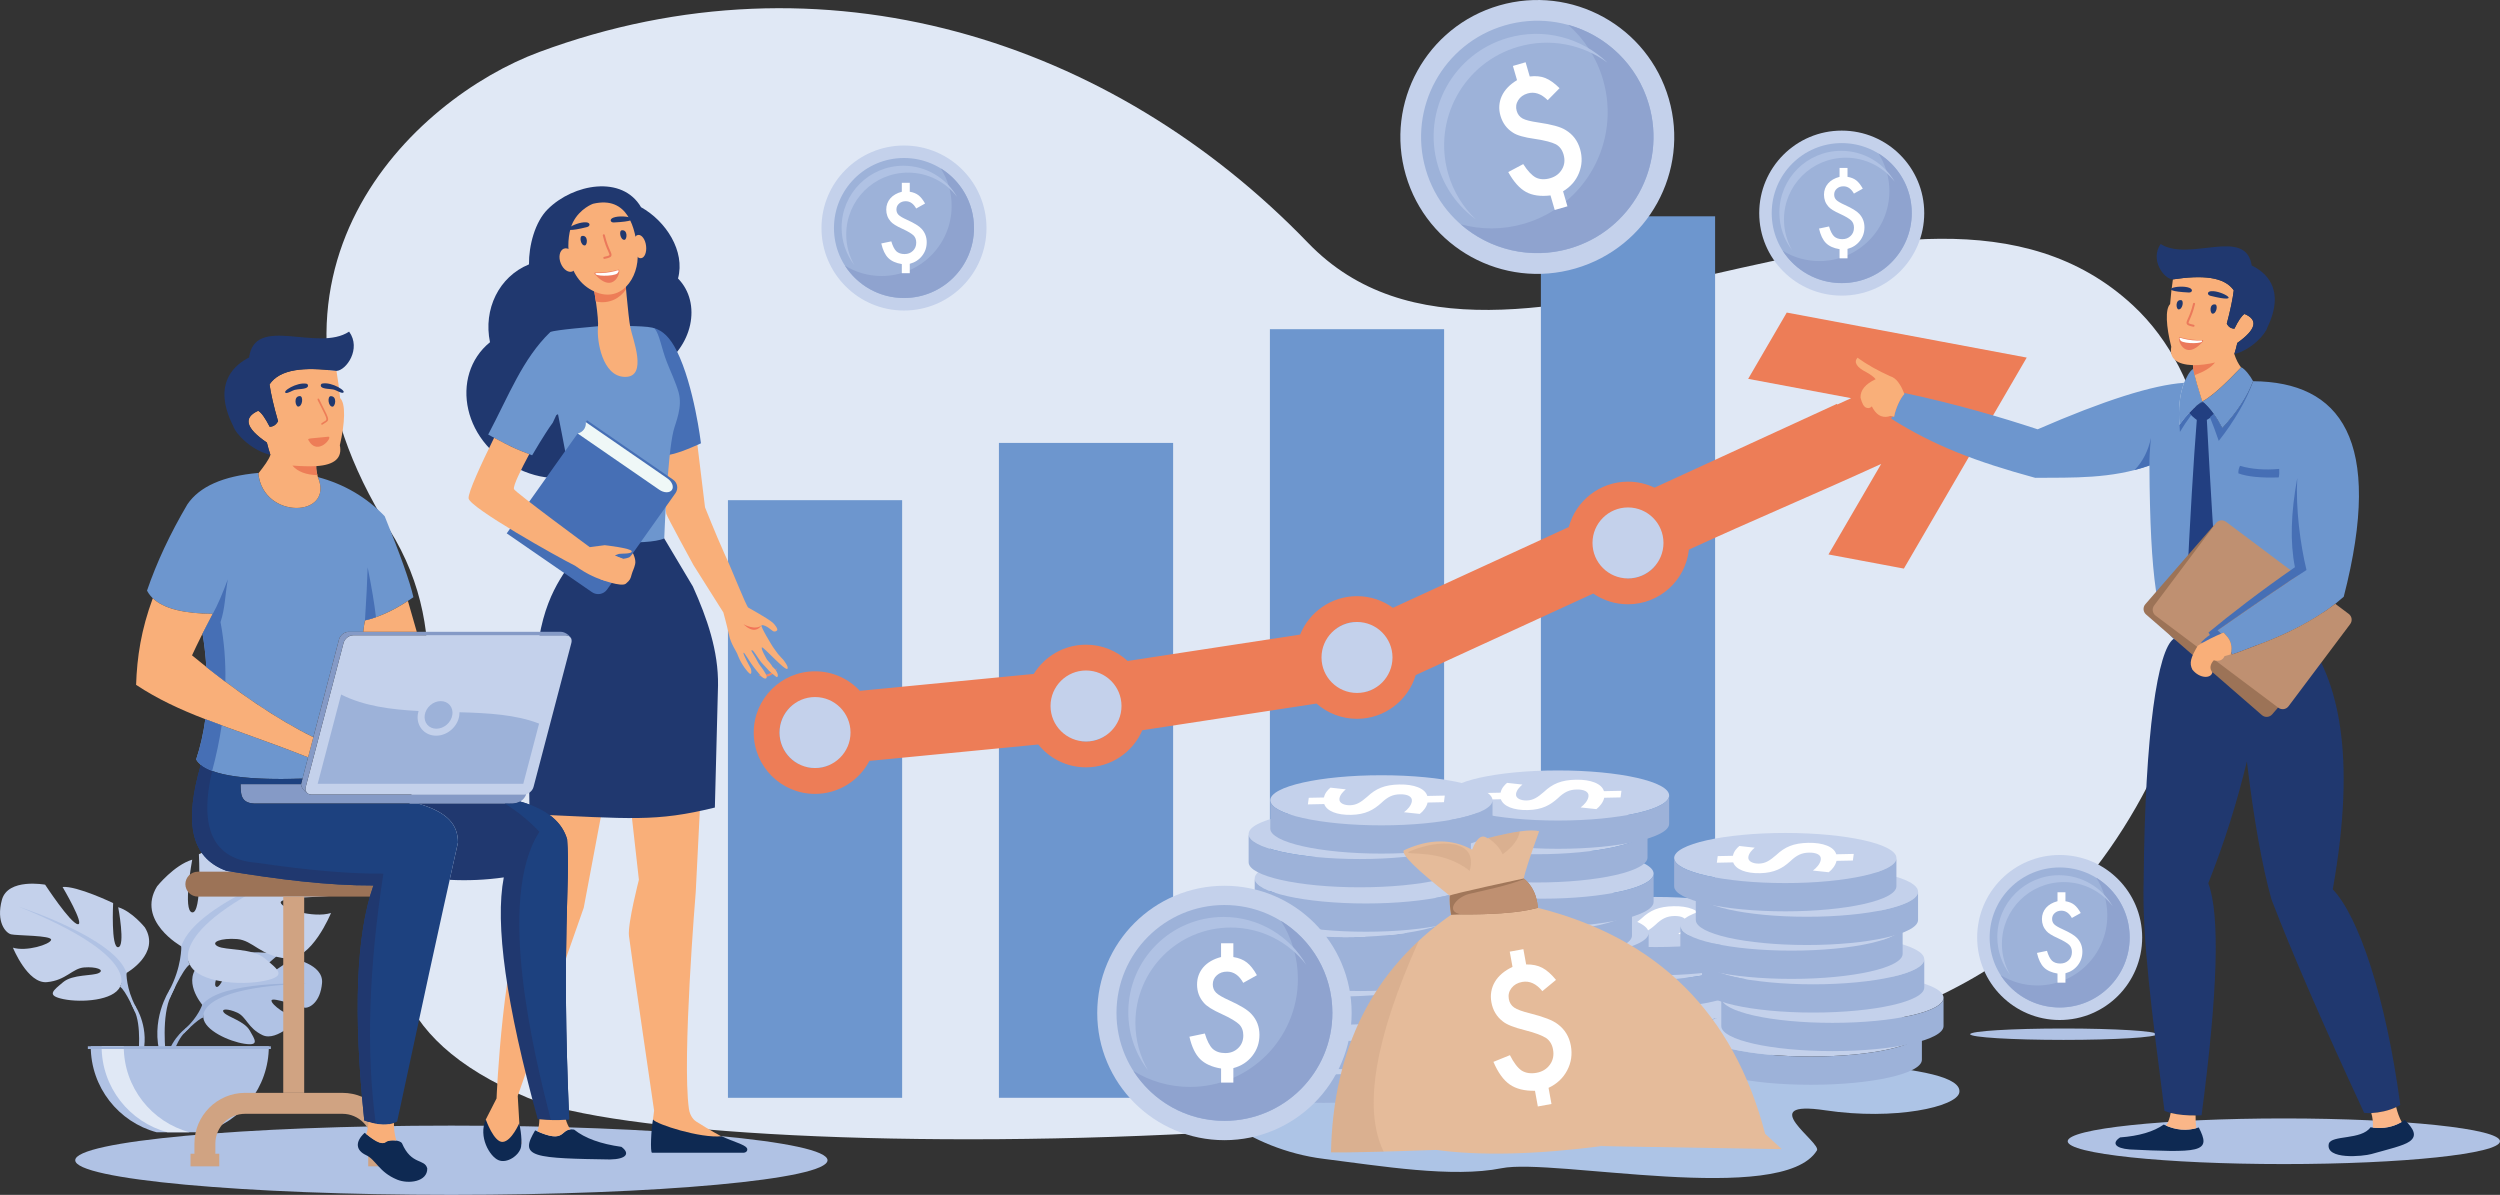 <?xml version="1.0" encoding="UTF-8"?><svg id="a" xmlns="http://www.w3.org/2000/svg" viewBox="0 0 2577.71 1232.01"><rect x="0" y="0" width="2577.71" height="1232.01" fill="#333333" stroke="none"/><g><path d="M208.53,1035.99s-22.35-26.08-1.37-42.64c0,0,15.3-9.28,27.79-8.53,0,0-17.7,29.68-11.98,32.63,5.73,2.95,17.35-34.49,17.35-34.49,0,0,34.87-3.38,46.08,2.01,0,0-29.8,24.39-23.51,25.84,6.24,1.46,38.46-22.49,38.46-22.49,0,0,32.43,5.53,30.7,25.33-1.73,19.79-12.92,25.9-17.84,25.37-4.89-.53-33.64-11.5-34.28-7.47-.61,4.02,16.68,17.18,28.79,17.8,0,0-22.87,25.22-38.06,17.95-15.22-7.29-16.52-18.82-25.98-23.15-9.48-4.33-17.57-4.32-13.65,.09,3.91,4.41,21.05,8.71,26.47,18.3,5.42,9.57,10.3,16.04-5.46,13.67-15.71-2.36-41.28-13.86-42.41-27.05l-1.12-13.17Z" style="fill:#b0c2e4; fill-rule:evenodd;"/><path d="M316.13,1014.19s-88.12-3.39-107.59,21.81c0,0-4.3,12.88-17.52,24.62l-2.08,5.63s15.25-16.09,20.72-17.07c0,0-8.54-31.22,106.47-34.98Z" style="fill:#9db2d9; fill-rule:evenodd;"/><path d="M191.01,1060.61s-18.93,13.99-20.25,38.98l3.43,.31s6.05-25.85,16.96-35.95c10.93-10.1-.14-3.34-.14-3.34Z" style="fill:#9db2d9; fill-rule:evenodd;"/><path d="M130.41,1003.2s35.55-19.91,18.97-46.94c0,0-13.29-16.58-27.51-20.85,0,0,7.6,40.3,0,41.24-7.57,.95-5.22-45.5-5.22-45.5,0,0-37.45-18.01-52.14-16.6,0,0,23.23,39.34,15.67,38.4-7.6-.95-33.66-40.77-33.66-40.77,0,0-38.4-7.11-44.57,15.65-6.15,22.75,3.81,34.13,9.48,35.54,5.67,1.43,42.2,.96,41.26,5.7-.97,4.73-25.62,12.32-39.36,8.06,0,0,15.16,37.44,35.08,35.54,19.92-1.9,26.07-14.22,38.4-15.17,12.32-.94,21.33,2.38,15.18,5.7-6.17,3.32-27.04,1.09-37,9.55-9.93,8.46-18,13.68,.5,17.46,18.48,3.79,51.66,1.43,58.28-12.8l6.65-14.22Z" style="fill:#c4d1eb; fill-rule:evenodd;"/><path d="M19.49,934.94s99.54,32.23,110.92,68.26c0,0-.47,16.12,9.46,34.6v7.11s-10.41-24.18-16.12-27.49c0,0,22.29-31.29-104.26-82.48Z" style="fill:#b0c2e4; fill-rule:evenodd;"/><path d="M139.87,1037.8s15.38,23.31,6.62,51.68l-3.95-1.06s3.83-31.25-4.2-46.96c-8.02-15.73,1.54-3.66,1.54-3.66Z" style="fill:#b0c2e4; fill-rule:evenodd;"/><path d="M186.96,975.74s-46.86-26.23-25.01-61.85c0,0,17.51-21.87,36.24-27.5,0,0-9.98,53.11,0,54.36,10.01,1.25,6.89-59.98,6.89-59.98,0,0,49.37-23.74,68.74-21.87,0,0-30.63,51.87-20.62,50.61,9.98-1.25,44.35-53.74,44.35-53.74,0,0,50.62-9.37,58.74,20.63,8.11,29.98-4.99,44.98-12.5,46.85-7.49,1.88-55.6,1.25-54.35,7.49,1.23,6.27,33.73,16.25,51.85,10.63,0,0-19.99,49.36-46.22,46.86-26.26-2.49-34.37-18.74-50.62-19.99-16.25-1.25-28.12,3.13-19.99,7.49,8.11,4.37,35.6,1.43,48.73,12.59,13.12,11.15,23.74,18.03-.64,23.03-24.36,4.99-68.1,1.87-76.86-16.86l-8.73-18.76Z" style="fill:#c4d1eb; fill-rule:evenodd;"/><path d="M333.17,885.76s-131.21,42.49-146.21,89.97c0,0,.62,21.25-12.51,45.62v9.36s13.76-31.86,21.24-36.23c0,0-29.35-41.25,137.48-108.73Z" style="fill:#b0c2e4; fill-rule:evenodd;"/><path d="M174.46,1021.36s-20.23,30.73-8.68,68.13l5.2-1.4s-5.06-41.19,5.54-61.92c10.57-20.72-2.06-4.81-2.06-4.81Z" style="fill:#b0c2e4; fill-rule:evenodd;"/><path d="M209.27,1167.46c39.11-10.52,67.91-46.22,67.91-88.65H93.57c0,42.42,28.8,78.12,67.91,88.65h47.79Z" style="fill:#b0c2e4; fill-rule:evenodd;"/><path d="M172.67,1167.46c-39.12-10.52-67.9-46.22-67.9-88.65h22.82c0,42.42,28.77,78.13,67.88,88.65h-22.79Z" style="fill:#e0e8f5; fill-rule:evenodd;"/><rect x="90.58" y="1078.81" width="188.7" height="2.81" style="fill:#9db2d9;"/></g><path d="M2127.67,1072.23c53.02,0,96.27-2.64,96.27-5.88s-43.25-5.88-96.27-5.88-96.27,2.64-96.27,5.88,43.25,5.88,96.27,5.88Z" style="fill:#b0c2e4; fill-rule:evenodd;"/><path d="M2354.83,1200.26c122.75,0,222.87-10.57,222.87-23.53s-100.12-23.53-222.87-23.53-222.87,10.57-222.87,23.53,100.12,23.53,222.87,23.53Z" style="fill:#b0c2e4; fill-rule:evenodd;"/><path d="M465.4,1232.01c213.61,0,387.84-16.04,387.84-35.7s-174.22-35.7-387.84-35.7-387.83,16.04-387.83,35.7,174.22,35.7,387.83,35.7Z" style="fill:#b0c2e4; fill-rule:evenodd;"/><path d="M555.99,53.65c293.02-108.78,590.83-12.61,792.81,196.86,101.02,104.76,257.55,68.56,416.92,32.37,159.27-36.18,321.4-72.35,433.76,32.18,153.41,142.72,83.15,509.65-127.23,668.57-285.95,216.02-1351.18,222.5-1527.93,148.37-302.03-126.66-1.93-361.24-142.91-586.1-166.33-265.28,25.08-444.18,154.57-492.26Z" style="fill:#e0e8f5; fill-rule:evenodd;"/><path d="M750.56,515.73h179.62v616.2h-179.62V515.73h0ZM1588.79,223.03h179.62v908.9h-179.62V223.03h0Zm-279.41,116.4h179.62v792.5h-179.62V339.43h0Zm-279.41,117.25h179.62v675.24h-179.62V456.69Z" style="fill:#6d96ce; fill-rule:evenodd;"/><g><path d="M801.23,688.89c-5.46,5.5-11.76,8.12-19.39,7.11,7.45,4.73,16.92-.09,19.39-7.11Z" style="fill:#f48661; fill-rule:evenodd;"/><path d="M505.22,352.84c-7.05-33.91,9.16-67.56,40.2-80.25-.21-19.28,6.12-43.8,19.49-57,26.37-26.13,76.67-35.26,96.06-1.94,25.61,14.29,45.75,45.24,38.12,73.49,24.83,25.37,15.38,71.29-20.79,92.93,.58,28.5-14.68,56.74-39.89,68.92-6.06,2.96-15.54,7.02-16.73,8.29,1.59-1.52-18.68,54.21-81.61,28.67-64.22-25.96-76.71-99.19-34.84-133.1Z" style="fill:#20386f; fill-rule:evenodd;"/><path d="M807.61,680.26s-4.2-4.39-5.46-6c-1.49-1.87-5.52-7.7-5.52-7.7,0,0-13.07-21.06-11.37-21.81,1.67-.85,5.99,1.61,7.26,2.62,1.28,1.01,2.87,2.11,4.14,3.13,1.28,1.01,3.13,.92,4.56-.43,1.41-1.43-2.76-6.67-4.56-8.12-5.64-4.73-23.28-14.37-25.11-15.46-2.16-1.27-17.88-41.78-24.41-55.22h0c-10.02-22.32-19.15-45.75-20.19-48.12l-12.6-103.42-40.93-10.49s12.3,114.92,13.6,120.59c.63,2.7,27.95,52.77,27.98,52.77,15.07,23.85,28.4,44.82,30.84,48.88,0,0,3.91,14.21,5.86,23.34,1.95,9.13,7.52,16.74,8.48,19.27,.13,.34,2.94,9.13,10.2,17.84,6.25,7.62,3.88-2.36,3.88-2.36,0,0-8.98-16.16-7.56-16.57,1.1-.34,5.47,8.71,12.29,17.17,1.77,2.11,3.51,4.31,5.12,6.25,4.25,5.08,8.7,4.06,5.14-2.03-1.25-2.12-3.44-5.67-5.34-7.96-2.07-2.44-3.15-5.32-4.58-7.68-2.78-4.66-4.89-7.96-4.64-8.04,.35,0,.45-1.27,2.37,1.01,2.35,2.7,5.99,9.47,9.71,13.19,2.13,2.11,6.3,6.85,6.3,6.85,0,0,7.56,6.77,8.09,6.43,2.73-1.7-1.25-8.12-4.53-10.57-1.22-2.62-5.76-7.44-5.76-7.44,0,0-6.89-11.75-5.2-12.68,1.38-.85,23.48,24.02,26.1,22.15,2.14-1.61-4.16-9.39-4.16-9.39Z" style="fill:#f9af79; fill-rule:evenodd;"/><path d="M766.65,643.65s12.02,6.76,18.41,1.18c0,0-2.37,4.48-7.66,4.57-5.27,0-10.75-5.75-10.75-5.75Z" style="fill:#f27458; fill-rule:evenodd;"/><path d="M634.9,694.64l23.86,212.5s-11.65,44.91-10.25,57.76c1.41,12.68,25.92,180.2,25.92,180.2l-1.12,9.21-.59,27.23,91.64,.67s-19.31-8.62-46.35-25.7c-1.98-1.18-6.58-5.24-7.69-13.28-7.24-51.58,7.06-223.75,7.06-223.75l11.24-224.17-93.71-.68Z" style="fill:#f9af79; fill-rule:evenodd;"/><path d="M562.68,733.79c-5.13,1.27-13.03,183.67-17.31,191.79-26.98,51.25-33.39,207.01-33.39,207.01l-11.13,21.81,2.55,20.97s20.14,11.59,34.27,3.81l-2.19-21.06-1.66-28.16,68.07-194.07,37.25-197.96-76.46-4.15Z" style="fill:#f9af79; fill-rule:evenodd;"/><path d="M737.09,832.64l3.25-125.83c.55-35.6-11.32-69.68-25.92-102.06l-30.89-51.84c-9.94,3.13-15.43-26.21-25.89-25.03-7.88,.84-13.3,2.71-20.62,3.13-13.78,.85-22.17,27.74-36.95,26.05-.07,.85-2.94,7.7-3.15,8.29-7.08,19.03-31.43,35.94-41.06,92.35-10.96,64.09-10.91,174.28-9.52,181.81,104.54,4.57,129.44,8.2,190.75-6.86Z" style="fill:#20386f; fill-rule:evenodd;"/><path d="M672.25,1188.57h94.63c3.48-.34,4.34-3.21,3.12-4.99-2.5-3.55-13.54-6.26-25.95-12.01-21.76,2.28-67.32-12.27-70.75-17.26-1.98,10.06-2.97,33.83-1.05,34.26Z" style="fill:#0e2952; fill-rule:evenodd;"/><path d="M500.9,1154.31s8.41,23.86,17.49,23.09c9.08-.68,17.04-19.36,17.04-19.36,0,0,3.42,15.72,1.82,24.43-1.59,8.71-14.55,17.67-23.4,13.7-8.87-3.8-20.9-24.02-12.96-41.86Z" style="fill:#0e2952; fill-rule:evenodd;"/><path d="M676.76,471.48s13.17-1.61,25.79-6c7.57-2.62,20.2-8.37,20.2-8.37,0,0-7.08-59.28-24.91-95.22-6.85-13.78-14.6-21.31-23.87-23.68-.71-.17,2.79,133.27,2.79,133.27Z" style="fill:#466fb5; fill-rule:evenodd;"/><path d="M699.66,404.42c-2.68-9.64-8.64-22.24-12.05-31.04-5.77-14.8-7.49-28.58-12.6-34.5-2.76-3.21-38.04-2.7-42.38-3.13-1.78-.25-8.86,.25-15.67,.68v-.08c-4.01,.51-43.76,3.55-49.55,6-28.65,27.74-42.49,64.94-64.04,105.7,0,0,16.14,9.13,28.99,14.89,5.59,2.45,16.32,6.51,16.32,6.51,0,0,13.56-23.34,21.26-33.57l3.57-7.7c.27-.16,1.56-1.52,1.93-.67,.57,1.44,24.75,129.55,24.75,129.55,0,0,67.45,6.26,84.71-1.94,0,0,3.17-85.75,9.52-110.86,2.35-9.3,9.56-24.36,5.26-39.83Z" style="fill:#6d96ce; fill-rule:evenodd;"/><path d="M612.13,296.94s5.51,29.93,4.4,41.69c-1.09,11.84,4.21,49.89,28,49.98,23.81,.17,7.63-39.49,5.38-51.07-2.23-11.5-5.88-56.15-5.88-56.15l-31.91,15.56Z" style="fill:#f9af79; fill-rule:evenodd;"/><path d="M645.51,298.29c-.36-9.81-2.15-17.59-2.15-17.59l-31.23,16.24s1.12,6.17,2.26,13.95c13.98,2.96,25.06-3.55,31.13-12.6Z" style="fill:#ed7d57; fill-rule:evenodd;"/><path d="M611.45,210.1s-13.43,4.73-20.72,19.11c-7.28,14.38-9.7,54.71,19.73,70.19,29.4,15.47,48.82-13.11,46.96-38.65-1.82-25.62-9.96-59.11-45.97-50.65Z" style="fill:#f9af79; fill-rule:evenodd;"/><path d="M666.17,253.56c.79,6.68-1.58,12.35-5.3,12.68-3.7,.34-7.32-4.73-8.1-11.41-.78-6.59,1.58-12.26,5.31-12.6,3.7-.34,7.34,4.74,8.09,11.33Z" style="fill:#f9af79; fill-rule:evenodd;"/><path d="M593.34,264.72c2.57,6.43,1.3,13.19-2.89,15.05-4.16,1.94-9.65-1.78-12.23-8.2-2.6-6.34-1.3-13.1,2.86-15.05,4.2-1.86,9.65,1.78,12.27,8.2Z" style="fill:#f9af79; fill-rule:evenodd;"/><path d="M605.3,433.34l-1.35,1.86c.6,5.84-2.57,10.32-8.33,11.75l-73.15,103,87.96,60.64c5.02,3.46,11.91,2.28,15.43-2.63l70.59-99.44c3.26-4.57,2.11-10.91-2.52-14.04l-88.64-61.14Z" style="fill:#466fb5; fill-rule:evenodd;"/><path d="M595.62,446.96h0l84.14,58.01c4.86,3.38,10.69,3.47,13,.26,1.15-1.61,1.21-3.81,.35-6.01-.84-2.11-2.58-4.31-5.03-6l-84.13-58.01h0c.52,5.75-2.68,10.23-8.33,11.75Z" style="fill:#eff8f7; fill-rule:evenodd;"/><path d="M509.46,451.35c5.88,3.22,15.01,8.03,22.9,11.59,3.75,1.61,9.76,3.97,13.35,5.33-8.64,16.06-16.83,32.64-15.77,36.02,.94,3.05,78.15,59.87,78.15,59.87l15.43-2.03s27.19,3.04,27.82,6.26c.65,3.04-11.48,2.28-13.09,2.7-.88,.26-2.7,.84-4.21,1.86,2.44,1.1,5.67,2.62,8.77,3.8-9.08,5.16-15.41,12.94-18.66,21.99-7.56-1.78-18.03-6-31.27-15.48-17.98-8.88-108.36-59.7-109.71-69.34-.79-5.75,12.99-35.52,26.31-62.58Z" style="fill:#f9af79; fill-rule:evenodd;"/><path d="M652.56,570.33s3.46,6.51,2.32,11.41c-1.15,4.91-2.37,6.26-3.62,10.66-1.25,4.48-1.37,5.5-5.91,9.38-4.52,3.89-26.28-4.48-26.28-4.48l14.97-24.35,8.61,3.21s5.45-.6,6.9-2.11c1.48-1.61,3.01-3.72,3.01-3.72Z" style="fill:#f9af79; fill-rule:evenodd;"/><path d="M613.64,281.06c9.52,.13,14.79-.8,24.03-2.98,3.71-.89-3.91,27.56-24.55,4.48-.49-.54-.22-1.52,.51-1.5Z" style="fill:#eb795b; fill-rule:evenodd;"/><path d="M604.37,229.22c4.61,.34,4.36,4.02,.93,4.9-36.4,9.12-12.38-5.76-.93-4.9Z" style="fill:#20386f; fill-rule:evenodd;"/><path d="M632.39,224.42c-4.32,1.67-3.01,5.12,.52,4.96,37.49-1.83,10.18-9.11-.52-4.96Z" style="fill:#20386f; fill-rule:evenodd;"/><path d="M623.12,266.95l.23-.02c4.04-.88,6.16-1.43,6.93-2.96,.7-1.39,0-2.96-1.27-5.8-1.41-3.14-3.54-7.92-5.39-15.8-.14-.57-.72-.91-1.29-.79-.58,.13-.93,.7-.8,1.29,1.89,8.05,4.07,12.95,5.52,16.18,.83,1.87,1.55,3.48,1.3,3.97-.34,.68-3.19,1.32-5.48,1.82-.57,.14-.93,.7-.8,1.3,.1,.48,.55,.82,1.04,.82Z" style="fill:#eb795b; fill-rule:evenodd;"/><path d="M643.94,247.27c2.63-.27,3.62-10.52-2.76-9.83-3.41,.37-1.55,10.29,2.76,9.83Z" style="fill:#20386f; fill-rule:evenodd;"/><path d="M603.08,253.07c2.63-.3,3.62-10.52-2.76-9.83-3.4,.37-1.55,10.29,2.76,9.83Z" style="fill:#20386f; fill-rule:evenodd;"/><path d="M614.27,281.54c-3.25,3.51,18.54,3.76,22.33,.3,.41-.37,1.73-2.37,1.27-2.96-.45-.59-2.99,.47-3.67,.64-6.61,1.66-12.84,2.32-19.93,2.02Z" style="fill:#fff; fill-rule:evenodd;"/></g><g><path d="M886.68,712.3l179.22-17.42c11.12-18.09,31.09-30.15,53.88-30.15,16.57,0,31.64,6.37,42.91,16.8l177.85-27.23c9.36-23.21,32.09-39.61,58.65-39.61,13.84,0,26.64,4.45,37.05,12.01l181.31-83.29c7.23-26.95,31.82-46.79,61.05-46.79,9.79,0,19.05,2.23,27.32,6.2l188.14-86.42,.31,.69,14.32-6.55-28.43-5.33-77.75-14.58,39.79-68.35,77.74,14.58,80.05,15.02,89.64,16.82-45.89,78.82-40.98,70.38-39.79,68.36-77.75-14.58,39.8-68.35,14.56-25c-66.94,30.62-133.36,58.52-198.27,88.34-3.4,31.7-30.23,56.39-62.83,56.39-13.28,0-25.61-4.09-35.78-11.09l-183.08,84.1c-7.8,26.07-31.95,45.08-60.55,45.08-16,0-30.59-5.94-41.72-15.73l-179.61,27.5c-9.67,22.5-32.04,38.26-58.08,38.26-19.89,0-37.63-9.2-49.21-23.55l-174.13,16.92c-10.55,20.21-31.69,34.01-56.06,34.01-34.91,0-63.2-28.29-63.2-63.21s28.29-63.19,63.2-63.19c18.29,0,34.76,7.76,46.3,20.19h0Zm820.87-130.11l-30.83,14.16c.63,.03,1.25,.05,1.89,.05,11.78,0,22.25-5.57,28.94-14.21h0Zm-851.64,206.25l-24.4,2.37c2.84,.71,5.8,1.09,8.87,1.09,5.55,0,10.82-1.25,15.54-3.46h0Zm-32.26-.59l-5.95-61.26c-8.48,6.7-13.91,17.07-13.91,28.71,0,14.19,8.07,26.48,19.86,32.55h0Zm553.5-139.16l16.82-2.57,9.84-4.52c-1.51-.19-3.05-.29-4.61-.29-8.29,0-15.92,2.75-22.05,7.38h0Zm36.8,62.69l-8.14-17.73,3,19.56c1.77-.48,3.49-1.09,5.14-1.82h0Zm-274.43,47.36l-20.63,3.17-6.66-43.52,4.35,44.72-4.99,.48c2.64,.6,5.39,.92,8.21,.92,7.27,0,14.03-2.12,19.73-5.78Z" style="fill:#ed7d57; fill-rule:evenodd;"/><path d="M1156.37,727.92c0-20.21-16.38-36.59-36.59-36.59s-36.59,16.38-36.59,36.59,16.38,36.6,36.59,36.6,36.59-16.39,36.59-36.6Z" style="fill:#c4d1eb; fill-rule:evenodd;"/><path d="M1435.78,677.9c0-20.21-16.38-36.59-36.59-36.59s-36.6,16.38-36.6,36.59,16.38,36.59,36.6,36.59,36.59-16.38,36.59-36.59Z" style="fill:#c4d1eb; fill-rule:evenodd;"/><path d="M876.96,755.3c0-20.21-16.38-36.59-36.59-36.59s-36.59,16.38-36.59,36.59,16.38,36.6,36.59,36.6,36.59-16.38,36.59-36.6Z" style="fill:#c4d1eb; fill-rule:evenodd;"/><path d="M1715.19,559.81c0-20.21-16.38-36.59-36.59-36.59s-36.6,16.38-36.6,36.59,16.39,36.59,36.6,36.59,36.59-16.38,36.59-36.59Z" style="fill:#c4d1eb; fill-rule:evenodd;"/></g><g><path d="M628.9,1195.51c-35.47-.57-61.99-1-74.24-4.87-13.21-4.17-10.48-12.23-2.89-25.13,33.43,15.38,24.52-3.16,40.16-.8,10.99,8.84,27.26,14.77,48.81,17.79,9.11,6.72,5.42,12.71-11.85,13.01Z" style="fill:#0e2952; fill-rule:evenodd;"/><path d="M583.34,655.04h-219.18c-4.32,0-8.78,3.53-9.91,7.85l-39,148.49c-1.13,4.32,1.47,7.85,5.79,7.85h219.18c4.32,0,8.78-3.54,9.91-7.85l39-148.49c1.13-4.32-1.47-7.85-5.79-7.85Z" style="fill:#c4d1eb; fill-rule:evenodd;"/><path d="M349.56,659.31l-26.48,100.82c-31.79-15.51-70.09-40.41-110.26-72.35-1.08-14.37-2.42-25.83-4.01-34.38,3.22-6.4,6.75-13.23,10.59-20.5-37.07-.24-59.68-8.21-67.81-23.92,9.91-29.02,23.78-58.64,41.58-88.88,12.46-18.43,36.85-29.25,73.17-32.48,4.24,48.72,78.97,46.22,61.4,4.28,27.11,7.28,50.08,20.72,68.9,40.34,16.2,39.89,26.07,67.74,29.63,83.53-17.59,12.31-34.24,20.29-49.97,23.92-.72,3.46-1.28,7.38-1.7,11.78h-15.13c-4.32,0-8.78,3.53-9.92,7.84Z" style="fill:#6d96ce; fill-rule:evenodd;"/><path d="M323.09,760.13l26.47-100.82c1.14-4.32,5.59-7.84,9.92-7.84h219.17c4.32,0,12.02,5.57,10.73,9.85,.21-3.58-2.26-6.29-6.04-6.29h-219.18c-4.32,0-8.78,3.53-9.91,7.85l-39,148.49c-.68,2.59-.02,4.9,1.56,6.33-3.62-2.33-7.05-6.84-6.25-9.9l12.52-47.69Z" style="fill:#859ac6; fill-rule:evenodd;"/><path d="M321.04,819.24h219.18c.8,0,1.62-.13,2.4-.35-4.36,11.31-16.21,9.64-20.84,9.6H261.93c-14.08-.59-13.71-10.47-13.9-19.99h62.43c-.2,3.02,3.01,7.06,6.36,9.23,1.04,.95,2.5,1.52,4.23,1.52Z" style="fill:#859ac6; fill-rule:evenodd;"/><path d="M351.72,716.1c23.49,11.89,51.29,15.54,79.86,17-.31,1.03-.56,2.07-.73,3.15-1.91,12.04,6.58,22.3,18.85,22.3,11.55,0,22.03-9.15,23.83-20.53,.19-1.23,.28-2.44,.27-3.63,29.67,.8,58.33,2.43,82.04,11.7l-16.3,62.08h-211.99l24.18-92.07Z" style="fill:#9db2d9; fill-rule:evenodd;"/><path d="M454.44,722.91c-7.85,0-15.23,6.37-16.48,14.23-1.25,7.86,4.12,14.23,11.98,14.23s15.23-6.37,16.47-14.23c1.25-7.85-4.12-14.23-11.97-14.23Z" style="fill:#9db2d9; fill-rule:evenodd;"/><path d="M202.27,783.06c4.38-13.33,7.52-27.16,9.44-41.49,29.51,11.43,63.26,22.45,105.94,39.3l-5.76,21.96c-64.49,2.1-101.02-4.48-109.62-19.77Z" style="fill:#6d96ce; fill-rule:evenodd;"/><path d="M317.64,780.87c-42.68-16.86-76.43-27.88-105.94-39.3-26.02-10.07-48.73-20.46-71.37-35.43,.95-28.91,5.25-56.87,17.21-89.29,10.99,10.51,31.61,15.86,61.87,16.05-8.75,16.56-15.9,30.84-21.41,42.83,45.52,37.74,89.4,66.98,125.1,84.39l-5.45,20.75Z" style="fill:#f9af79; fill-rule:evenodd;"/><path d="M420.6,619.62c3.29,11.49,6.33,22.1,9.13,31.85h-55.12c.42-4.4,.98-8.33,1.7-11.78,14.03-3.23,28.79-9.93,44.3-20.07Z" style="fill:#f9af79; fill-rule:evenodd;"/><path d="M554.42,1153.84c-32.6-118.22-44.26-201.28-34.98-249.16-18.53,2.64-37.13,3.47-55.82,2.49,2.84-12.79,5.7-25.62,8.61-38.6-.33-17.63-9.34-30.71-41.29-40.1h90.84c3.09,.02,9.4,.78,14.54-2.08,29.26,8.36,43.56,22.17,48.44,39.02,3.57,46.38-6.07,99.21,2.15,288.77-10.24,1.07-21.07,.94-32.49-.35Z" style="fill:#20386f; fill-rule:evenodd;"/><path d="M520.37,828.48h1.41c3.09,.02,9.4,.78,14.54-2.08,29.26,8.36,43.56,22.17,48.44,39.02,3.57,46.38-6.07,99.21,2.15,288.77-6.11,.64-12.43,.84-18.96,.64-16.84-65.9-56.91-227.54-11.77-297.2-10.59-11.23-22.53-20.95-35.82-29.16Z" style="fill:#1d417f; fill-rule:evenodd;"/><path d="M266.41,488.12c5.8-7.39,10.93-14.25,12.43-19.13-1.17-3.34-2.39-7.55-3.67-12.65-21.76-14.78-24.73-25.7-8.92-32.8,3.18,1.79,7.14,7.29,11.86,16.51,3.77-.15,6.63-2.08,8.58-5.79-4.49-15.55-7.41-28.19-8.77-37.9,10.71-15.93,35.79-18.21,68.99-13.9,1.54,8.84,2.8,18.19,3.79,28.08,5.87,5.41,5.1,25.45-.3,48.55,2.7,13.14-5.41,20.31-24.34,21.51-.27,4.66,1.57,10.6,1.7,11.3h0s.03,.1,.06,.15c17.26,41.64-56.68,44.19-61.4-3.93Z" style="fill:#f9af79; fill-rule:evenodd;"/><path d="M346.89,382.46c-33.19-4.3-58.27-2.03-68.99,13.9,1.36,9.71,4.28,22.35,8.77,37.9-1.94,3.71-4.81,5.63-8.58,5.79-4.73-9.22-8.68-14.72-11.86-16.51-15.81,7.09-12.84,18.02,8.92,32.8,1.28,5.09,2.51,9.31,3.67,12.64-19.57-4.39-35.94-21.89-38.25-29.47-22.83-44.99,2.63-64,16.26-70.93,6.01-44.56,70.72-5.17,103.14-26.66,12.88,17.8-3.05,40.12-13.09,40.52Z" style="fill:#20386f; fill-rule:evenodd;"/><path d="M301.46,480.02c9.15,.74,17.35,.93,24.59,.57-.18,3.21,.63,7.02,1.2,9.32-11.74-.3-20.33-3.6-25.78-9.89Z" style="fill:#ed7d57; fill-rule:evenodd;"/><path d="M401.73,898.79H203.99c-7.07,0-12.85,5.78-12.85,12.84h0c0,7.08,5.78,12.85,12.85,12.85h197.75c7.06,0,12.84-5.77,12.84-12.84h0c0-7.07-5.78-12.85-12.84-12.85Z" style="fill:#9c7357; fill-rule:evenodd;"/><path d="M215.78,1142.16c9.46-9.45,22.51-15.33,36.88-15.33h100.41c14.37,0,27.42,5.88,36.88,15.33,9.45,9.45,15.33,22.5,15.33,36.88v10.53h4.02v13.02h-29.63v-13.02h4.02v-10.53c0-8.41-3.45-16.06-9-21.61-5.55-5.55-13.21-9-21.61-9h-100.41c-8.41,0-16.06,3.45-21.61,9-5.55,5.55-9,13.21-9,21.61v10.53h4.02v13.02h-29.63v-13.02h4.03v-10.53c0-14.37,5.87-27.42,15.32-36.88Z" style="fill:#d0a382; fill-rule:evenodd;"/><rect x="292.06" y="924.49" width="21.59" height="202.35" style="fill:#d0a382;"/><path d="M233.69,897.98c-38.24-13.73-43.44-51.82-26.62-109.38,13.82,11.32,48.76,16.05,104.81,14.23l-1.31,4.98c-.06,.22-.1,.44-.11,.68h-62.43c.18,9.52-.18,19.39,13.9,19.99h169.01c31.95,9.39,40.96,22.46,41.29,40.1-20.23,90.37-38.23,173.25-62.73,287.76-8.26,4.64-19.56,4.28-33.92-1.06-11.49-111.06-8.34-191.83,9.46-242.29-47.29,.18-97.74-6.26-151.35-15.01Z" style="fill:#1d417f; fill-rule:evenodd;"/><path d="M233.69,897.98c-38.24-13.73-43.44-51.82-26.62-109.38,2.94,2.41,6.83,4.52,11.69,6.33-13.94,59.14,1.21,91.54,46.15,94.66,52.43,7.77,95.9,11.51,130.39,11.21-15.21,98.6-17.81,184.57-7.82,257.9-3.7-.71-7.67-1.85-11.9-3.42-11.49-111.06-8.34-191.82,9.46-242.29-47.29,.18-97.74-6.26-151.35-15.01Z" style="fill:#20386f; fill-rule:evenodd;"/><path d="M583.49,1154.51c.95,3.56,2.49,6.91,4.64,10.05-10.23,.96-6.29,14.15-33.93,2.06,1.17-3.49,1.83-7.68,1.98-12.58,9.52,.99,18.62,1.14,27.31,.47Z" style="fill:#f9af79; fill-rule:evenodd;"/><path d="M409.41,1216.26c-18.83-7.76-21.65-20.42-32.01-25.25-10.42-4.87-11.62-13.55-1.42-22.97,7.53,6.02,16.87,13.41,21.82,9.5,3.3-2.62,14.51-2.44,16.73,1.37,9.76,22.69,23.33,15.5,26.02,25.83,.31,13.75-19.28,16.42-31.14,11.53Z" style="fill:#0e2952; fill-rule:evenodd;"/><path d="M406.19,1157.87c-.16,6.04,.67,12.09,2.48,18.16-4.04-.63-8.89-.06-10.88,1.51-4.59,3.63-12.95-2.46-20.14-8.16,1.17-3.25,1.95-7.45,2.36-12.58,10.52,3.29,19.25,3.65,26.18,1.06Z" style="fill:#f9af79; fill-rule:evenodd;"/><path d="M219.41,632.9c4.87-8.81,10.02-20.66,15.46-35.54-2.93,17.33-2.77,29.81-7.49,44.07,3.81,20.16,5.39,40.71,5,61.45-6.45-4.84-12.97-9.87-19.55-15.09-1.08-14.37-2.42-25.83-4.01-34.38,3.22-6.4,6.75-13.23,10.59-20.5h0Zm168.23,3.47c-3.83,1.35-7.61,2.45-11.33,3.31,1.41-22.06,2.34-40.29,2.78-54.7,4.24,21.27,7.1,38.4,8.55,51.38h0Zm-185.37,146.69c4.38-13.33,7.52-27.17,9.44-41.49,5.47,2.12,11.08,4.22,16.86,6.35-2.31,15.68-5.64,31.38-9.85,47-8.26-3.09-13.74-7.04-16.45-11.86Z" style="fill:#466fb5; fill-rule:evenodd;"/><path d="M316.24,395.7c-9.84-2.17-26.72,8.42-21.23,9.52,1.78,.35,6.81-2.68,8.74-3.2,3.86-1.06,11.33-.53,13.42-3.07,.86-1.04,.31-2.97-.93-3.24Z" style="fill:#20386f; fill-rule:evenodd;"/><path d="M331.2,398.79c2.1,2.53,9.56,1.98,13.41,3.06,1.93,.52,6.96,3.53,8.75,3.15,5.47-1.1-11.44-11.74-21.24-9.47-1.4,.34-1.8,2.23-.93,3.26Z" style="fill:#20386f; fill-rule:evenodd;"/><path d="M307.42,419.23c-2.85,0-5.07-10.83,1.84-10.83,3.69,0,2.82,10.83-1.84,10.83Z" style="fill:#20386f; fill-rule:evenodd;"/><path d="M342.87,419.31c2.86,0,5.08-10.83-1.82-10.83-3.69,0-2.84,10.83,1.82,10.83Z" style="fill:#20386f; fill-rule:evenodd;"/><path d="M331.28,437.6c-.7-1.02,1.2-1.84,2.29-2.56,4.04-2.62,5.04-.55-3.9-18.26-1.74-3.47-3.09-5.19-1.82-5.77,1.17-.53,1.39,1.02,3.38,4.96,9.71,19.27,8.83,16.77,1.26,21.85-.39,.27-.94,.18-1.21-.23Z" style="fill:#ed7d57; fill-rule:evenodd;"/><path d="M317.99,453.8c-1.17-2.12,1.86-1.54,20.5-3.52,5.57-.57-10.84,21.11-20.5,3.52Z" style="fill:#ed7d57; fill-rule:evenodd;"/></g><g><path d="M2241.15,658.75c-16.08,11.2-29.55,94.45-30.86,249.74-1.71,58.26,8.41,135.44,21.48,236.89,10.67,4.57,26.32,5.19,38.23,4.56,16.6-125.9,19.31-206.28,6.94-239.27,16.04-40.49,29.51-82.64,39.78-125.63,7.13,59.66,15.55,107.02,25.25,142.05,21.52,56.07,53.4,129.52,95.65,220.33,9.77,1.32,27.13-1.62,37.25-8.21-14.77-111.09-43.01-194.57-69.59-222.22,25.29-141.99,4.24-215.94-27.14-259.32-55.99,8.33-104.6,7.76-136.99,1.11Z" style="fill:#20386f; fill-rule:evenodd;"/><path d="M2416.59,615.29c41.89-162.37-3.73-221.51-93.44-222.23-5.92,15.77-16.51,31.88-31.76,48.35-6.29-12.03-13.13-21.19-20.51-27.46-7.88,5.16-15.77,13.27-23.68,24.31-1.37-16.82,.21-31.34,4.74-43.56-32.28,2.24-82.59,18.22-150.95,47.94-37.56-12.37-84.68-26.27-137.63-37.5l-.18,.14,.36,.96c-4.17,4.23-9.1,14.94-10.6,23.46-.84-.22-1.39-.37-2.01-.51l-.89,2.54c44.19,27.89,87.19,44.24,148.44,60.96,38.89-.32,78.17,1.21,117.77-12.69,.57,116.77,8.79,165.33,24.89,178.75,15.44,3.17,34.56,4.95,56.42,5.05,1.43,2.65,2.48,6.99,3.53,11.16,10.28-3.2,21.6-8.46,34.05-12.5l3.42-1.39c34.34-13.92,58.06-28.13,78.02-45.77Z" style="fill:#6d96ce; fill-rule:evenodd;"/><path d="M2195.93,1185.18c32,1.5,55.91,2.61,67.17-.18,12.14-3.01,10.13-10.43,4.03-22.48-11.98,3.92-24.03,2.92-36.15-3-10.4,7.35-25.4,11.77-44.99,13.26-8.59,5.55-5.59,11.15,9.94,12.39h0Zm249.09,4.76c17.75-5.02,33.04-8.48,39.4-12.96,8.52-6,3.91-13.18-4.77-22.25-10.32,7.22-22.14,9.75-35.46,7.61-9.4,13.36-39.99,7.74-43,16.9-3.75,17.05,35.68,13,43.84,10.7Z" style="fill:#0e2952; fill-rule:evenodd;"/><path d="M2285.64,603.32c-2.97-45.72-6.57-101.36-10.19-170.39,3.84-1.95,6.54-5.04,7.45-5.81-3.69-5.1-7.53-9.36-11.53-12.76-4.53,2.97-9.07,6.92-13.62,11.84,1.4,1.95,3.83,4.2,7.33,6.77-3.38,42.48-6.83,100.37-10.38,173.66,1.94,6.81,7.8,13.75,15.39,19.02,4.95-3.99,13.21-11.35,15.54-22.33Z" style="fill:#223f81; fill-rule:evenodd;"/><path d="M2291.39,441.41c15.26-16.47,25.84-32.58,31.76-48.35-3.33-6.29-8.57-12.61-12.24-14.39-17.74,18.51-29.02,28.87-39.85,35.16-.06,.04-.12,.07-.18,.11-.14-.49-.28-.98-.43-1.49-2.86-9.78-7-21.11-8.8-32.39-5.1,3.62-6.93,9.11-9.71,14.63-4.53,12.22-6.12,26.74-4.74,43.56,3.36-4.69,6.7-8.85,10.06-12.47,4.54-4.92,9.08-8.87,13.62-11.84,4,3.41,7.84,7.66,11.53,12.76,3.11,4.3,6.1,9.2,8.98,14.7Z" style="fill:#6d96ce; fill-rule:evenodd;"/><path d="M2349.56,492.26c.57-2.56,.74-5.48,.5-8.77-15.05,1.32-28.53,.32-40.41-3.16-1.27,2.4-1.83,4.98-1.68,7.75,9.14,3.42,23,4.81,41.59,4.18Z" style="fill:#466fb5; fill-rule:evenodd;"/><path d="M2310.73,378.79c-2.76-3.42-5.08-7.98-6.96-13.68,1-3.04,2.03-6.88,3.09-11.53,19.41-13.8,21.89-23.76,7.43-29.87-2.85,1.68-6.33,6.74-10.42,15.18-3.42-.06-6.04-1.76-7.88-5.07,3.76-14.18,6.17-25.68,7.21-34.5-10.02-14.22-32.77-15.79-62.76-11.25-1.22,8.03-2.18,16.53-2.88,25.5-5.21,5.01-4.13,23.15,1.21,43.97-2.19,11.95,5.3,18.29,22.46,19l.24,3.64c1.8,11.28,5.94,22.61,8.79,32.38l.62,1.38c10.82-6.3,22.1-16.65,39.85-35.16Z" style="fill:#f9af79; fill-rule:evenodd;"/><path d="M2240.44,288.07c29.99-4.54,52.73-2.97,62.76,11.25-1.04,8.82-3.45,20.32-7.21,34.5,1.83,3.32,4.46,5.01,7.88,5.07,4.1-8.44,7.57-13.5,10.42-15.18,14.46,6.11,11.98,16.07-7.43,29.87-1.06,4.65-2.09,8.49-3.09,11.53,17.63-4.36,32.13-20.52,34.07-27.43,19.8-41.2-3.63-57.91-16.12-63.93-6.3-40.24-64.14-3.31-93.93-22.14-11.33,16.38,3.54,36.28,12.64,36.45Z" style="fill:#20386f; fill-rule:evenodd;"/><path d="M2283.9,373.73c-5.49,1.52-16.33,3.01-22.67,2.81l.24,3.64c.35,2.19,.79,4.38,1.29,6.56,.06-.02,.13-.05,.2-.07,9.81-3.42,16.79-7.74,20.95-12.94Z" style="fill:#ed7d57; fill-rule:evenodd;"/><path d="M2259.27,428.1c-.73-.72-1.4-1.49-2-2.31,6.59-7.02,11.3-10.83,14.1-11.43,1.99,3.6,4.52,9.1,7.27,15.78,1.88-1.49,3.2-2.94,3.79-3.44-3.54-4.9-7.22-9.01-11.05-12.35-3.65,2.96-7.68,7.54-12.1,13.74Z" style="fill:#223f81; fill-rule:evenodd;"/><path d="M2445,1147.66c1.41,4.83,1.95,9.84,1.65,15.03,10.93,1.29,20.83-.64,29.68-5.82-2.52-4.74-4.4-9.85-5.67-15.33-7.64,3.69-17.58,5.79-25.66,6.12h0Zm-180.5,15.64c-.52-4.52-.75-8.91-.66-13.17-8.39,.09-17.76-.54-25.7-2.62-.9,5.43-2.51,9.8-4.8,13.09,10.44,4.55,20.83,5.45,31.16,2.69Z" style="fill:#fab688; fill-rule:evenodd;"/><path d="M1963.56,406.25c-3.94-10.54-8.76-16.63-14.44-18.27-12.77-5.69-24.09-12.09-33.96-19.19-3.97,4.87-.81,9.91,9.48,15.14,4.3,2.38,7.41,4.72,9.33,7.04-10.71,5.05-15.91,11.42-15.59,19.12,1.51,5.93,3.44,9.33,5.75,10.21,1.09,.42,3.54,1.27,5.88-1.34,5.81,11.6,13.33,12.06,19.27,9.86,1.68,.36,2.22,.51,3.69,.9,1.5-8.52,6.43-19.23,10.6-23.46Z" style="fill:#f9af79; fill-rule:evenodd;"/><path d="M2292.07,542.24l66.82,58.06c-17.67,11.71-40.28,27.29-72.4,49.61,1.25,1.05,2.47,2.21,3.62,3.45,.84-.35,1.7-.71,2.55-1.06,1.4,1.56,2.83,3.07,4.14,4.68,1.48,1.97,2.72,4.15,3.4,6.85,.6,2.39,.76,5.18,.25,8.59,.22,.84,.43,1.7,.63,2.55,8.29-2.57,17.24-6.49,26.92-10.02,22.37-8.17,46.24-19.31,67.07-33.2l16.47,14.31c3.1,2.69,3.44,7.43,.74,10.53l-69.52,80.02c-2.69,3.1-7.43,3.44-10.54,.74l-119.47-103.8c-3.1-2.69-3.43-7.43-.74-10.53l69.53-80.02c2.69-3.1,7.43-3.43,10.54-.74Z" style="fill:#9c7357; fill-rule:evenodd;"/><path d="M2295.2,537.99l74.01,55.54c-19.07,12.35-44,29.46-82.72,56.38,1.25,1.05,2.47,2.21,3.62,3.45,.84-.35,1.7-.71,2.55-1.06,1.4,1.56,2.83,3.07,4.14,4.68,1.48,1.97,2.72,4.15,3.4,6.85,.6,2.39,.76,5.18,.25,8.59,.22,.84,.43,1.7,.63,2.55,8.29-2.57,17.24-6.49,26.92-10.02,27.11-9.89,56.42-24.18,79.85-42.4l13.92,10.45c3.29,2.46,3.96,7.17,1.5,10.45l-63.63,84.79c-2.47,3.29-7.17,3.96-10.46,1.49l-126.58-94.99c-3.28-2.47-3.95-7.17-1.49-10.46l63.63-84.78c2.47-3.29,7.17-3.95,10.46-1.49Z" style="fill:#bf9071; fill-rule:evenodd;"/><path d="M2247.68,445.35c3.52-5.92,7.51-11.81,11.58-17.25-.81-.81-1.49-1.58-2-2.31-3.34,3.62-6.69,7.76-10.03,12.43,.09,2.43,.24,4.81,.45,7.13h0Zm-31.43,34.65c-.16-6.75,.37-16.27,1.58-28.55-2.79,13.34-8.42,24.41-16.93,33.22,5.11-1.32,10.23-2.86,15.35-4.66h0Zm75.13-38.59c-2.88-5.5-5.87-10.4-8.98-14.7-.59,.49-1.91,1.95-3.79,3.44,2.91,7.1,6.07,15.54,9.12,24.46,15.16-19.05,29.53-43.3,35.41-61.54-5.92,15.76-16.51,31.88-31.76,48.35h0Zm6.17,222.39c-3.13-5.68-6.82-10.31-11.08-13.91,45.12-31.36,71.52-49.41,91.72-62.13-6.31-26.36-11.3-63.19-9.5-94.9-6.67,36.08-7.47,66.74-2.41,91.97-35.15,24.3-67.82,49.62-89.15,67.33l1.42,2.52c-3.21,2.17-6.36,4.82-9.44,7.93,8.83,.73,18.34,1.14,28.44,1.18Z" style="fill:#466fb5; fill-rule:evenodd;"/><path d="M2292.66,652.29c-9.66,3.96-18.53,8.46-26.59,13.52-7.22,12.14-8.97,17.84-5.57,24.58,7.54,9.56,19.57,9.5,20.68,2.67-3.29-3.5-2.31-8.26,1.4-12.27,5.68,1.35,9.39-.08,11.11-4.28,2.32-.67,4.44-1.26,6.32-1.76,1.92-8.68-.13-13.68-3.21-17.78-1.31-1.61-2.74-3.12-4.14-4.68Z" style="fill:#f9af79; fill-rule:evenodd;"/><path d="M2270.94,350.66c-9.25,.13-14.4-.78-23.38-2.9-3.61-.86,3.8,26.82,23.89,4.36,.47-.53,.21-1.48-.51-1.46Z" style="fill:#eb795b; fill-rule:evenodd;"/><path d="M2279.97,300.22c-4.49,.33-4.24,3.91-.92,4.76,35.42,8.88,12.05-5.61,.92-4.76Z" style="fill:#20386f; fill-rule:evenodd;"/><path d="M2257.42,296.78c4.2,1.62,2.93,4.98-.51,4.83-36.47-1.78-9.91-8.86,.51-4.83Z" style="fill:#20386f; fill-rule:evenodd;"/><path d="M2261.72,336.93l-.23-.02c-3.91-.86-6-1.4-6.74-2.88-.68-1.35,0-2.88,1.23-5.65,1.37-3.05,3.46-7.71,5.26-15.37,.12-.55,.69-.88,1.25-.77,.55,.13,.91,.68,.77,1.26-1.84,7.84-3.96,12.6-5.37,15.75-.81,1.82-1.52,3.39-1.27,3.86,.33,.66,3.1,1.28,5.33,1.77,.56,.12,.92,.68,.79,1.26-.11,.47-.54,.8-1.01,.8Z" style="fill:#eb795b; fill-rule:evenodd;"/><path d="M2246.19,319.01c-2.56-.27-3.53-10.23,2.68-9.57,3.31,.36,1.51,10.01-2.68,9.57Z" style="fill:#20386f; fill-rule:evenodd;"/><path d="M2281.22,323.42c-2.56-.29-3.52-10.23,2.68-9.56,3.31,.35,1.51,10.01-2.68,9.56Z" style="fill:#20386f; fill-rule:evenodd;"/><path d="M2270.32,351.12c3.17,3.42-18.04,3.66-21.73,.29-.4-.36-1.68-2.3-1.23-2.88,.43-.57,2.9,.46,3.57,.62,6.44,1.62,12.5,2.26,19.39,1.96Z" style="fill:#fff; fill-rule:evenodd;"/></g><g><path d="M1645.1,1091.42c206.43,0,380.47,4,375.13,35.04-2.52,14.64-66.47,29.08-138.08,18.37-74.39-11.12-3.78,33.3-8.74,41.37-35.77,58-271.83,7.59-325.1,18.33-50.67,10.21-125.55-2.44-183.48-9.66-78.7-9.79-137.06-62.31-112.78-68.84,65.55-17.63,259.88-34.61,393.06-34.61Z" style="fill:#adc4e6; fill-rule:evenodd;"/><g><path d="M1668.77,1040.13c-63.29,0-114.58,11.56-114.58,25.82s51.3,25.83,114.58,25.83,114.58-11.56,114.58-25.83-51.3-25.82-114.58-25.82Z" style="fill:#c4d1eb; fill-rule:evenodd;"/><path d="M1684.8,959.58c-63.28,0-114.58,11.56-114.58,25.82s51.3,25.83,114.58,25.83,114.59-11.56,114.59-25.83-51.3-25.82-114.59-25.82Z" style="fill:#c4d1eb; fill-rule:evenodd;"/><path d="M1691.08,1005.39c-63.29,0-114.58,11.57-114.58,25.83s51.3,25.83,114.58,25.83,114.58-11.57,114.58-25.83-51.3-25.83-114.58-25.83Z" style="fill:#c4d1eb; fill-rule:evenodd;"/><path d="M1707.12,924.84c-63.28,0-114.58,11.57-114.58,25.82s51.3,25.83,114.58,25.83,114.58-11.57,114.58-25.83-51.3-25.82-114.58-25.82Z" style="fill:#c4d1eb; fill-rule:evenodd;"/><path d="M1668.77,1120.93c-63.29,0-114.58-11.56-114.58-25.83v-29.14c0,14.27,51.3,25.83,114.58,25.83s114.58-11.56,114.58-25.83v29.14c0,14.27-51.3,25.83-114.58,25.83Z" style="fill:#9db2d9; fill-rule:evenodd;"/><path d="M1684.8,1040.37c-63.28,0-114.58-11.57-114.58-25.83v-29.15c0,14.27,51.3,25.83,114.58,25.83s114.59-11.57,114.59-25.83v29.15c0,14.26-51.3,25.83-114.59,25.83Z" style="fill:#9db2d9; fill-rule:evenodd;"/><path d="M1691.08,1086.2c-63.29,0-114.58-11.57-114.58-25.83v-29.14c0,14.26,51.3,25.83,114.58,25.83s114.58-11.57,114.58-25.83v29.14c0,14.26-51.3,25.83-114.58,25.83Z" style="fill:#9db2d9; fill-rule:evenodd;"/><path d="M1707.12,1005.64c-63.28,0-114.58-11.57-114.58-25.83v-29.14c0,14.27,51.3,25.83,114.58,25.83s114.58-11.57,114.58-25.83v29.14c0,14.27-51.3,25.83-114.58,25.83Z" style="fill:#9db2d9; fill-rule:evenodd;"/><path d="M1867.06,1037.71c-63.28,0-114.58,11.57-114.58,25.83s51.3,25.83,114.58,25.83,114.58-11.57,114.58-25.83-51.3-25.83-114.58-25.83Z" style="fill:#c4d1eb; fill-rule:evenodd;"/><path d="M1869.5,963.25c63.29,0,114.58,11.56,114.58,25.83s-51.3,25.82-114.58,25.82-114.58-11.56-114.58-25.82,51.3-25.83,114.58-25.83Z" style="fill:#c4d1eb; fill-rule:evenodd;"/><path d="M1863.09,893.58c63.28,0,114.58,11.57,114.58,25.83s-51.3,25.83-114.58,25.83-114.58-11.57-114.58-25.83,51.3-25.83,114.58-25.83Z" style="fill:#c4d1eb; fill-rule:evenodd;"/><path d="M1889.38,1002.97c-63.29,0-114.59,11.57-114.59,25.83s51.3,25.83,114.59,25.83,114.58-11.57,114.58-25.83-51.3-25.83-114.58-25.83Z" style="fill:#c4d1eb; fill-rule:evenodd;"/><path d="M1654.57,937.65c-2.82,2.34-5.77,5.66-6.65,10.11l-15.67,.32-.91,6.81,16.86-.35c2.57,7.29,13.23,11.44,27.72,11.14,14.94-.31,23.27-5.26,30.97-12.14,6.76-6.51,11.94-8.91,19.48-9.06,7.39-.15,12.84,2.16,12.18,7.16-.58,4.38-4.38,8.55-8.14,11.33l16.29,1.74c3.61-2.7,7.16-7.28,8.05-11.74l16.86-.35,.9-6.81-18.04,.37c-2.22-7.79-13.74-12.12-28.82-11.81-15.38,.32-24.16,4.24-33.08,12.59-6.49,5.61-11.04,8.68-17.84,8.82-5.76,.12-11.51-2.11-10.9-6.77,.54-4.04,4.1-7.51,6.59-9.63l-15.84-1.75Z" style="fill:#fff; fill-rule:evenodd;"/><path d="M1847.19,928.51c63.29,0,114.59,11.57,114.59,25.83s-51.3,25.83-114.59,25.83-114.58-11.57-114.58-25.83,51.3-25.83,114.58-25.83Z" style="fill:#c4d1eb; fill-rule:evenodd;"/><path d="M1840.79,858.85c63.27,0,114.58,11.57,114.58,25.83s-51.31,25.83-114.58,25.83-114.59-11.57-114.59-25.83,51.3-25.83,114.59-25.83Z" style="fill:#c4d1eb; fill-rule:evenodd;"/><path d="M1867.06,1118.51c-63.28,0-114.58-11.57-114.58-25.83v-29.14c0,14.27,51.3,25.83,114.58,25.83s114.58-11.57,114.58-25.83v29.14c0,14.27-51.3,25.83-114.58,25.83Z" style="fill:#9db2d9; fill-rule:evenodd;"/><path d="M1869.5,1044.04c63.29,0,114.58-11.56,114.58-25.82v-29.15c0,14.27-51.3,25.83-114.58,25.83s-114.58-11.57-114.58-25.83v29.15c0,14.26,51.3,25.82,114.58,25.82Z" style="fill:#9db2d9; fill-rule:evenodd;"/><path d="M1863.09,974.39c63.28,0,114.58-11.56,114.58-25.82v-29.14c0,14.27-51.3,25.83-114.58,25.83s-114.58-11.56-114.58-25.83v29.14c0,14.27,51.3,25.82,114.58,25.82Z" style="fill:#9db2d9; fill-rule:evenodd;"/><path d="M1889.38,1083.78c-63.29,0-114.59-11.57-114.59-25.82v-29.14c0,14.26,51.3,25.83,114.59,25.83s114.58-11.57,114.58-25.83v29.14c0,14.26-51.3,25.82-114.58,25.82Z" style="fill:#9db2d9; fill-rule:evenodd;"/><path d="M1847.19,1009.32c63.29,0,114.59-11.57,114.59-25.83v-29.14c0,14.26-51.3,25.83-114.59,25.83s-114.58-11.57-114.58-25.83v29.14c0,14.26,51.3,25.83,114.58,25.83Z" style="fill:#9db2d9; fill-rule:evenodd;"/><path d="M1840.78,939.66c63.28,0,114.58-11.57,114.58-25.83v-29.14c0,14.26-51.3,25.83-114.58,25.83s-114.58-11.57-114.58-25.83v29.14c0,14.26,51.3,25.83,114.58,25.83Z" style="fill:#9db2d9; fill-rule:evenodd;"/><path d="M1793.43,872.29c-2.82,2.35-5.77,5.66-6.65,10.11l-15.67,.32-.91,6.81,16.86-.34c2.57,7.3,13.23,11.45,27.72,11.15,14.94-.31,23.27-5.26,30.96-12.14,6.77-6.52,11.95-8.91,19.5-9.07,7.39-.15,12.84,2.16,12.17,7.16-.58,4.38-4.37,8.55-8.13,11.33l16.28,1.74c3.6-2.71,7.16-7.29,8.05-11.74l16.86-.34,.9-6.82-18.04,.37c-2.21-7.78-13.73-12.12-28.81-11.81-15.38,.32-24.17,4.24-33.09,12.6-6.5,5.6-11.04,8.68-17.84,8.82-5.77,.12-11.53-2.12-10.91-6.78,.54-4.03,4.09-7.5,6.59-9.63l-15.84-1.75Z" style="fill:#fff; fill-rule:evenodd;"/><ellipse cx="1546.95" cy="1077.21" rx="114.58" ry="25.83" style="fill:#c4d1eb;"/><path d="M1562.99,970.83c-63.29,0-114.59,11.56-114.59,25.82s51.3,25.83,114.59,25.83,114.58-11.56,114.58-25.83-51.3-25.82-114.58-25.82Z" style="fill:#c4d1eb; fill-rule:evenodd;"/><path d="M1569.26,1016.65c-63.29,0-114.58,11.57-114.58,25.83s51.3,25.83,114.58,25.83,114.58-11.57,114.58-25.83-51.3-25.83-114.58-25.83Z" style="fill:#c4d1eb; fill-rule:evenodd;"/><path d="M1585.3,936.09c-63.28,0-114.58,11.57-114.58,25.83s51.3,25.83,114.58,25.83,114.59-11.57,114.59-25.83-51.3-25.83-114.59-25.83Z" style="fill:#c4d1eb; fill-rule:evenodd;"/><path d="M1546.95,1132.18c-63.28,0-114.58-11.56-114.58-25.82v-29.14c0,14.27,51.3,25.83,114.58,25.83s114.58-11.56,114.58-25.83v29.14c0,14.27-51.3,25.82-114.58,25.82Z" style="fill:#9db2d9; fill-rule:evenodd;"/><path d="M1562.99,1051.63c-63.29,0-114.59-11.57-114.59-25.83v-29.14c0,14.27,51.3,25.83,114.59,25.83s114.58-11.56,114.58-25.83v29.14c0,14.27-51.3,25.83-114.58,25.83Z" style="fill:#9db2d9; fill-rule:evenodd;"/><path d="M1569.26,1097.45c-63.29,0-114.58-11.57-114.58-25.82v-29.14c0,14.26,51.3,25.83,114.58,25.83s114.58-11.57,114.58-25.83v29.14c0,14.26-51.3,25.82-114.58,25.82Z" style="fill:#9db2d9; fill-rule:evenodd;"/><path d="M1585.31,1016.9c-63.29,0-114.59-11.57-114.59-25.83v-29.14c0,14.26,51.3,25.83,114.59,25.83s114.58-11.57,114.58-25.83v29.14c0,14.27-51.3,25.83-114.58,25.83Z" style="fill:#9db2d9; fill-rule:evenodd;"/><path d="M1532.75,948.91c-2.82,2.34-5.76,5.66-6.65,10.11l-15.68,.32-.91,6.81,16.86-.35c2.57,7.29,13.23,11.45,27.73,11.14,14.93-.31,23.26-5.26,30.96-12.14,6.76-6.51,11.94-8.91,19.48-9.06,7.4-.15,12.84,2.16,12.19,7.16-.59,4.38-4.38,8.55-8.14,11.33l16.29,1.74c3.6-2.7,7.15-7.28,8.04-11.73l16.86-.34,.9-6.82-18.04,.37c-2.22-7.78-13.73-12.12-28.81-11.82-15.38,.32-24.16,4.24-33.09,12.6-6.49,5.6-11.03,8.67-17.84,8.81-5.77,.12-11.52-2.11-10.91-6.77,.54-4.03,4.1-7.5,6.59-9.63l-15.84-1.75Z" style="fill:#fff; fill-rule:evenodd;"/><path d="M1568.11,909.68c-63.28,0-114.58,11.57-114.58,25.83s51.3,25.82,114.58,25.82,114.59-11.57,114.59-25.82-51.31-25.83-114.59-25.83Z" style="fill:#c4d1eb; fill-rule:evenodd;"/><path d="M1584.15,829.13c-63.28,0-114.58,11.57-114.58,25.83s51.3,25.83,114.58,25.83,114.58-11.57,114.58-25.83-51.3-25.83-114.58-25.83Z" style="fill:#c4d1eb; fill-rule:evenodd;"/><path d="M1590.43,874.95c-63.29,0-114.59,11.57-114.59,25.83s51.3,25.83,114.59,25.83,114.58-11.57,114.58-25.83-51.3-25.83-114.58-25.83Z" style="fill:#c4d1eb; fill-rule:evenodd;"/><ellipse cx="1606.46" cy="820.22" rx="114.58" ry="25.83" style="fill:#c4d1eb;"/><path d="M1568.11,990.48c-63.28,0-114.58-11.57-114.58-25.82v-29.14c0,14.26,51.3,25.82,114.58,25.82s114.59-11.57,114.59-25.82v29.14c0,14.26-51.3,25.82-114.59,25.82Z" style="fill:#9db2d9; fill-rule:evenodd;"/><path d="M1584.15,909.92c-63.28,0-114.58-11.56-114.58-25.82v-29.14c0,14.27,51.3,25.83,114.58,25.83s114.58-11.57,114.58-25.83v29.14c0,14.27-51.3,25.82-114.58,25.82Z" style="fill:#9db2d9; fill-rule:evenodd;"/><path d="M1590.43,955.75c-63.29,0-114.59-11.57-114.59-25.83v-29.14c0,14.27,51.3,25.83,114.59,25.83s114.58-11.57,114.58-25.83v29.14c0,14.27-51.3,25.83-114.58,25.83Z" style="fill:#9db2d9; fill-rule:evenodd;"/><path d="M1606.46,875.19c-63.29,0-114.58-11.57-114.58-25.82v-29.14c0,14.26,51.3,25.82,114.58,25.82s114.58-11.57,114.58-25.82v29.14c0,14.26-51.3,25.82-114.58,25.82Z" style="fill:#9db2d9; fill-rule:evenodd;"/><path d="M1553.91,807.2c-2.82,2.35-5.77,5.66-6.66,10.11l-15.67,.32-.91,6.82,16.86-.35c2.57,7.3,13.23,11.45,27.72,11.15,14.94-.31,23.27-5.26,30.96-12.14,6.77-6.51,11.95-8.91,19.5-9.06,7.39-.15,12.84,2.16,12.17,7.16-.58,4.38-4.37,8.54-8.13,11.33l16.28,1.74c3.6-2.71,7.16-7.29,8.05-11.73l16.86-.35,.91-6.82-18.05,.37c-2.21-7.78-13.73-12.12-28.81-11.81-15.38,.31-24.17,4.24-33.09,12.59-6.49,5.61-11.04,8.68-17.84,8.82-5.77,.12-11.52-2.11-10.91-6.78,.54-4.04,4.1-7.49,6.59-9.63l-15.84-1.75Z" style="fill:#fff; fill-rule:evenodd;"/><path d="M1364.82,1056.33c-63.28,0-114.58,11.57-114.58,25.83s51.3,25.83,114.58,25.83,114.59-11.57,114.59-25.83-51.3-25.83-114.59-25.83Z" style="fill:#c4d1eb; fill-rule:evenodd;"/><path d="M1380.86,975.78c-63.29,0-114.59,11.57-114.59,25.83s51.3,25.83,114.59,25.83,114.58-11.57,114.58-25.83-51.3-25.83-114.58-25.83Z" style="fill:#c4d1eb; fill-rule:evenodd;"/><path d="M1387.13,1021.6c-63.29,0-114.58,11.56-114.58,25.83s51.3,25.82,114.58,25.82,114.58-11.56,114.58-25.82-51.3-25.83-114.58-25.83Z" style="fill:#c4d1eb; fill-rule:evenodd;"/><path d="M1403.17,941.04c-63.28,0-114.58,11.57-114.58,25.83s51.3,25.83,114.58,25.83,114.59-11.57,114.59-25.83-51.3-25.83-114.59-25.83Z" style="fill:#c4d1eb; fill-rule:evenodd;"/><path d="M1364.82,1137.13c-63.28,0-114.58-11.57-114.58-25.83v-29.14c0,14.27,51.3,25.83,114.58,25.83s114.59-11.57,114.59-25.83v29.14c0,14.27-51.3,25.83-114.59,25.83Z" style="fill:#9db2d9; fill-rule:evenodd;"/><path d="M1380.86,1056.57c-63.29,0-114.59-11.57-114.59-25.82v-29.14c0,14.26,51.3,25.83,114.59,25.83s114.58-11.57,114.58-25.83v29.14c0,14.26-51.3,25.82-114.58,25.82Z" style="fill:#9db2d9; fill-rule:evenodd;"/><path d="M1387.13,1102.39c-63.28,0-114.58-11.56-114.58-25.82v-29.14c0,14.27,51.3,25.82,114.58,25.82s114.58-11.56,114.58-25.82v29.14c0,14.27-51.3,25.82-114.58,25.82Z" style="fill:#9db2d9; fill-rule:evenodd;"/><path d="M1403.17,1021.84c-63.28,0-114.58-11.57-114.58-25.83v-29.14c0,14.26,51.3,25.83,114.58,25.83s114.59-11.57,114.59-25.83v29.14c0,14.27-51.3,25.83-114.59,25.83Z" style="fill:#9db2d9; fill-rule:evenodd;"/><path d="M1350.62,953.85c-2.82,2.34-5.76,5.66-6.65,10.11l-15.68,.32-.9,6.81,16.85-.35c2.57,7.29,13.23,11.44,27.73,11.15,14.93-.31,23.26-5.26,30.96-12.14,6.76-6.51,11.94-8.91,19.48-9.07,7.4-.14,12.84,2.17,12.18,7.17-.59,4.37-4.38,8.54-8.14,11.32l16.29,1.75c3.6-2.71,7.15-7.28,8.04-11.73l16.86-.35,.91-6.8-18.04,.36c-2.22-7.78-13.73-12.12-28.82-11.81-15.38,.31-24.15,4.24-33.08,12.6-6.49,5.6-11.04,8.67-17.83,8.82-5.77,.11-11.52-2.12-10.9-6.78,.53-4.03,4.09-7.5,6.58-9.63l-15.84-1.75Z" style="fill:#fff; fill-rule:evenodd;"/><path d="M1385.98,914.63c-63.28,0-114.58,11.56-114.58,25.83s51.3,25.82,114.58,25.82,114.59-11.56,114.59-25.82-51.3-25.83-114.59-25.83Z" style="fill:#c4d1eb; fill-rule:evenodd;"/><path d="M1402.02,834.08c-63.28,0-114.58,11.56-114.58,25.82s51.3,25.83,114.58,25.83,114.58-11.57,114.58-25.83-51.29-25.82-114.58-25.82Z" style="fill:#c4d1eb; fill-rule:evenodd;"/><path d="M1408.3,879.9c-63.28,0-114.59,11.57-114.59,25.83s51.31,25.82,114.59,25.82,114.58-11.57,114.58-25.82-51.3-25.83-114.58-25.83Z" style="fill:#c4d1eb; fill-rule:evenodd;"/><path d="M1424.33,799.34c-63.29,0-114.58,11.57-114.58,25.83s51.3,25.82,114.58,25.82,114.58-11.57,114.58-25.82-51.3-25.83-114.58-25.83Z" style="fill:#c4d1eb; fill-rule:evenodd;"/><path d="M1385.98,995.43c-63.28,0-114.58-11.56-114.58-25.83v-29.14c0,14.27,51.3,25.82,114.58,25.82s114.59-11.56,114.59-25.82v29.14c0,14.27-51.3,25.83-114.59,25.83Z" style="fill:#9db2d9; fill-rule:evenodd;"/><path d="M1402.02,914.88c-63.28,0-114.58-11.56-114.58-25.82v-29.15c0,14.27,51.3,25.83,114.58,25.83s114.58-11.57,114.58-25.83v29.15c0,14.27-51.29,25.82-114.58,25.82Z" style="fill:#9db2d9; fill-rule:evenodd;"/><path d="M1408.3,960.7c-63.28,0-114.58-11.57-114.58-25.82v-29.14c0,14.26,51.3,25.82,114.58,25.82s114.58-11.57,114.58-25.82v29.14c0,14.26-51.3,25.82-114.58,25.82Z" style="fill:#9db2d9; fill-rule:evenodd;"/><path d="M1424.33,880.14c-63.29,0-114.58-11.57-114.58-25.82v-29.14c0,14.26,51.3,25.82,114.58,25.82s114.58-11.56,114.58-25.82v29.14c0,14.26-51.3,25.82-114.58,25.82Z" style="fill:#9db2d9; fill-rule:evenodd;"/><path d="M1371.78,812.16c-2.82,2.34-5.77,5.66-6.66,10.11l-15.67,.32-.91,6.81,16.86-.35c2.57,7.29,13.23,11.44,27.72,11.14,14.94-.3,23.27-5.26,30.96-12.14,6.77-6.51,11.95-8.91,19.5-9.06,7.39-.15,12.84,2.16,12.17,7.16-.58,4.38-4.37,8.55-8.13,11.33l16.28,1.74c3.6-2.7,7.16-7.28,8.05-11.74l16.86-.35,.9-6.81-18.04,.37c-2.21-7.78-13.73-12.12-28.81-11.82-15.38,.32-24.16,4.24-33.08,12.6-6.49,5.6-11.04,8.67-17.83,8.81-5.77,.13-11.52-2.11-10.9-6.77,.53-4.04,4.09-7.51,6.58-9.63l-15.84-1.75Z" style="fill:#fff; fill-rule:evenodd;"/><g><path d="M1571.17,905.76c6.03,5.06,10.2,11.48,12.51,19.23,1.02,3.42,1.68,7.11,1.97,11.04-18.44,5.19-48.3,7.41-89.6,6.66-1.17-7.62-1.58-14.01-1.23-19.15l-.46-.36c-33.89-26.66-49.53-42.12-46.94-46.38,25.99-12.07,49.46-12.29,70.44-.66,4.73-12.29,10-16.24,15.79-11.85,27.53-7.07,45.3-9.48,53.32-7.23-9.71,27.06-14.97,43.3-15.8,48.71h0Zm14.48,30.27c-18.44,5.19-48.3,7.41-89.6,6.66l.09,.59c-80.26,55.96-121.51,137.59-123.75,244.87,14.05,.4,50.24-.42,108.59-2.48,45.25,6.22,102.53,4.85,171.83-4.11-28.02-.2,33.42,.89,184.32,3.29,0,0-5.71-5.26-17.12-15.79-32.33-124.04-110.44-201.73-234.34-233.03h0Z" style="fill:#e5bb9a; fill-rule:evenodd;"/><path d="M1583.68,924.99c-2.31-7.75-6.48-14.16-12.51-19.23,0-.02-77.76,16.67-76.36,17.78-.35,5.14,.15,12.12,1.32,19.74,3.15,0,7.51-.47,11.23-.46h.54c2.26,0,4.48,0,6.66,0h.55c1.58,0,3.14-.02,4.68-.04,.43,0,.84-.02,1.26-.02,2.42-.04,4.8-.09,7.12-.14l1.41-.04c12.54-.36,23.57-1.12,33.11-2.26l5.82-.78c6.53-.96,12.23-2.13,17.14-3.51-.29-3.94-.95-7.62-1.97-11.04Z" style="fill:#a1775a; fill-rule:evenodd;"/><path d="M1583.68,924.99c-2.19-7.35-6.36-13.76-11.9-18.7-18.78,7.3-37.81,10.92-56.71,15.37-13.6,3.21-26.07,18.88-7.72,21.16h.54c2.26,0,4.48,0,6.66,0h.55c1.58,0,3.14-.02,4.68-.04,.43,0,.84-.02,1.26-.02,2.42-.04,4.8-.09,7.12-.14l1.41-.04c12.54-.36,23.57-1.12,33.11-2.26l5.82-.78c6.53-.96,12.23-2.13,17.14-3.51-.29-3.94-.95-7.62-1.97-11.04Z" style="fill:#bf9071; fill-rule:evenodd;"/><path d="M1570.73,978.68l2.86,15.75c6.51-.13,12.06,1.02,16.65,3.46,4.59,2.43,9.31,6.58,14.13,12.46l-14.08,11.61c-6.27-7.72-13.21-10.88-20.82-9.5-4.72,.85-8.38,2.96-10.98,6.3-2.6,3.35-3.52,7.12-2.77,11.3,.69,3.8,2.52,6.74,5.5,8.79,2.92,2.03,8.42,4.04,16.54,6.05,7.02,1.77,12.88,3.57,17.59,5.4,4.7,1.83,8.35,3.75,10.93,5.78,7.24,5.44,11.7,12.8,13.39,22.06,1.66,9.11,.37,17.64-3.83,25.6-4.16,7.89-10.54,13.87-19.16,17.92l3.02,16.64-14.07,2.56-2.94-16.16c-10.81,.19-19.48-1.97-25.99-6.49-6.53-4.52-12.14-12.3-16.86-23.35l17.02-6.9c3.88,7.71,7.88,12.99,12.01,15.84,4.24,2.65,9.4,3.44,15.45,2.34,5.9-1.07,10.48-3.87,13.75-8.39,3.23-4.46,4.31-9.67,3.23-15.62-.96-5.3-3.38-9.26-7.23-11.89-1.94-1.25-4.71-2.56-8.3-3.93-3.6-1.37-8.13-2.74-13.58-4.13-11.24-2.78-18.86-5.83-22.83-9.15-6.26-4.89-10.13-11.41-11.61-19.56-.71-3.86-.74-7.56-.11-11.11,.63-3.54,1.86-6.88,3.71-10.01,1.84-3.13,4.3-6,7.37-8.61,3.06-2.6,6.67-4.86,10.8-6.77l-2.86-15.75,14.07-2.56Z" style="fill:#fff; fill-rule:evenodd;"/><g style="opacity:.15;"><path d="M1426.66,1187.41c-21.4-43.7-9.29-116.21,36.31-217.53-58.49,54.15-88.69,126.9-90.6,218.27,9,.26,27.09,.02,54.29-.74Z" style="fill:#9c7357; fill-rule:evenodd;"/></g><g style="opacity:.15;"><path d="M1515.35,897.95c9.57-32.91-31.67-33.56-63.37-19.52-2.4,3.95,34.55-3.58,63.37,19.52Z" style="fill:#9c7357; fill-rule:evenodd;"/></g><g style="opacity:.15;"><path d="M1534.48,864.08c7.2,5.06,12.17,10.66,14.9,16.78,10.41-7.55,16.3-15.42,17.68-23.61-8.62,1.2-19.48,3.48-32.58,6.82Z" style="fill:#9c7357; fill-rule:evenodd;"/></g></g></g></g><g><path d="M2038.63,966.63c0-46.98,38.08-85.07,85.07-85.07s85.07,38.09,85.07,85.07-38.09,85.08-85.07,85.08-85.07-38.09-85.07-85.08Z" style="fill:#c4d1eb; fill-rule:evenodd;"/><path d="M2051.49,966.63c0-39.87,32.33-72.2,72.2-72.2s72.19,32.33,72.19,72.2-32.33,72.2-72.19,72.2-72.2-32.33-72.2-72.2Z" style="fill:#9db2d9; fill-rule:evenodd;"/><path d="M2161.46,905.01c7.19,11.23,11.36,24.58,11.36,38.89,0,39.88-32.32,72.2-72.19,72.2-13.85,0-26.78-3.91-37.78-10.67,12.84,20.04,35.29,33.32,60.84,33.32,39.87,0,72.19-32.33,72.19-72.2,0-26.03-13.77-48.84-34.42-61.54Z" style="fill:#8fa3cf; fill-rule:evenodd;"/><path d="M2064.14,973.24c0-35.2,28.53-63.73,63.74-63.73,20.58,0,38.87,9.75,50.52,24.88-11.01-19.11-31.64-31.97-55.27-31.97-35.2,0-63.74,28.53-63.74,63.74,0,14.62,4.93,28.09,13.21,38.85-5.39-9.35-8.47-20.2-8.47-31.76Z" style="fill:#b0c2e4; fill-rule:evenodd;"/><path d="M2129.65,920.04v9.2c3.69,.59,6.71,1.82,9.06,3.66,2.35,1.84,4.58,4.68,6.71,8.49l-9.16,5.11c-2.75-5-6.35-7.51-10.79-7.51-2.76,0-5.04,.82-6.86,2.44-1.82,1.62-2.72,3.66-2.72,6.1,0,2.23,.74,4.07,2.21,5.54,1.44,1.44,4.35,3.14,8.73,5.11,3.79,1.72,6.91,3.34,9.38,4.85,2.48,1.53,4.34,2.99,5.59,4.39,3.53,3.83,5.3,8.44,5.3,13.85s-1.59,10.01-4.78,14.07c-3.17,4.03-7.39,6.76-12.67,8.17v9.72h-8.21v-9.43c-6.14-1-10.81-3.12-14.03-6.33-3.22-3.23-5.6-8.2-7.14-14.93l10.32-2.15c1.41,4.76,3.13,8.15,5.17,10.18,2.13,1.94,4.96,2.91,8.5,2.91s6.32-1.11,8.63-3.34c2.28-2.19,3.42-5.02,3.42-8.49,0-3.1-.95-5.59-2.86-7.46-.97-.92-2.39-1.94-4.29-3.08-1.9-1.14-4.31-2.39-7.25-3.73-6.08-2.72-10.06-5.22-11.97-7.52-3.03-3.41-4.55-7.49-4.55-12.24,0-2.26,.36-4.35,1.08-6.29,.71-1.94,1.76-3.7,3.12-5.28,1.36-1.58,3.05-2.95,5.05-4.11,2-1.16,4.27-2.06,6.81-2.72v-9.2h8.21Z" style="fill:#fff; fill-rule:evenodd;"/></g><g><path d="M847.02,235.11c0-46.98,38.08-85.07,85.07-85.07s85.07,38.09,85.07,85.07-38.09,85.07-85.07,85.07-85.07-38.09-85.07-85.07Z" style="fill:#c4d1eb; fill-rule:evenodd;"/><path d="M859.89,235.11c0-39.87,32.33-72.2,72.2-72.2s72.19,32.33,72.19,72.2-32.32,72.2-72.19,72.2-72.2-32.33-72.2-72.2Z" style="fill:#9db2d9; fill-rule:evenodd;"/><path d="M969.86,173.49c7.19,11.22,11.36,24.57,11.36,38.89,0,39.87-32.33,72.2-72.2,72.2-13.85,0-26.78-3.91-37.78-10.66,12.84,20.03,35.29,33.31,60.84,33.31,39.87,0,72.19-32.32,72.19-72.2,0-26.03-13.77-48.83-34.42-61.54Z" style="fill:#8fa3cf; fill-rule:evenodd;"/><path d="M872.54,241.72c0-35.2,28.53-63.73,63.73-63.73,20.58,0,38.87,9.75,50.52,24.88-11.01-19.11-31.64-31.97-55.27-31.97-35.2,0-63.74,28.53-63.74,63.73,0,14.62,4.94,28.1,13.21,38.85-5.39-9.35-8.46-20.2-8.46-31.76Z" style="fill:#b0c2e4; fill-rule:evenodd;"/><path d="M938.05,188.51v9.2c3.69,.59,6.71,1.82,9.06,3.66,2.35,1.84,4.58,4.67,6.71,8.49l-9.16,5.12c-2.75-5-6.35-7.51-10.79-7.51-2.76,0-5.04,.82-6.86,2.44-1.82,1.63-2.72,3.66-2.72,6.1,0,2.22,.74,4.07,2.21,5.54s4.35,3.15,8.73,5.11c3.79,1.72,6.91,3.34,9.39,4.86,2.47,1.52,4.33,2.98,5.59,4.39,3.53,3.82,5.3,8.43,5.3,13.84s-1.59,10.01-4.78,14.08c-3.17,4.03-7.39,6.76-12.68,8.17v9.71h-8.21v-9.43c-6.14-1-10.81-3.11-14.03-6.34-3.22-3.22-5.6-8.19-7.14-14.92l10.33-2.16c1.41,4.76,3.13,8.15,5.16,10.18,2.13,1.94,4.96,2.91,8.5,2.91s6.32-1.11,8.63-3.33c2.28-2.19,3.42-5.02,3.42-8.49,0-3.1-.95-5.59-2.86-7.47-.97-.9-2.4-1.93-4.29-3.07-1.9-1.14-4.31-2.38-7.25-3.73-6.07-2.72-10.06-5.23-11.97-7.51-3.03-3.41-4.55-7.49-4.55-12.25,0-2.25,.36-4.35,1.08-6.29,.72-1.94,1.76-3.7,3.12-5.28,1.36-1.58,3.05-2.95,5.05-4.11,2-1.16,4.27-2.07,6.81-2.72v-9.2h8.21Z" style="fill:#fff; fill-rule:evenodd;"/></g><g><path d="M1449.52,180.57c-21.74-74.88,21.34-153.2,96.22-174.93,74.88-21.73,153.2,21.34,174.94,96.22,21.73,74.87-21.35,153.2-96.23,174.93-74.88,21.73-153.2-21.35-174.93-96.22Z" style="fill:#c4d1eb; fill-rule:evenodd;"/><path d="M1470.03,174.61c-18.45-63.54,18.12-130.02,81.66-148.47,63.54-18.45,130.02,18.12,148.46,81.66,18.45,63.55-18.11,130.02-81.66,148.47-63.54,18.45-130.02-18.12-148.46-81.66Z" style="fill:#9db2d9; fill-rule:evenodd;"/><path d="M1616.79,25.53c16.65,14.56,29.47,33.9,36.09,56.73,18.45,63.55-18.11,130.02-81.66,148.47-22.07,6.41-44.49,6.17-65.13,.48,29.71,25.99,71.65,36.76,112.37,24.94,63.55-18.45,100.12-84.92,81.66-148.47-12.04-41.47-44.54-71.45-83.33-82.14Z" style="fill:#8fa3cf; fill-rule:evenodd;"/><path d="M1493.24,179.29c-16.28-56.1,15.99-114.77,72.09-131.06,32.79-9.52,66.45-2.44,92.02,16.28-26.38-25.36-65.2-36.31-102.86-25.38-56.09,16.28-88.37,74.96-72.08,131.06,6.77,23.31,20.85,42.49,39.03,55.8-12.92-12.41-22.84-28.27-28.2-46.7Z" style="fill:#b0c2e4; fill-rule:evenodd;"/><path d="M1573.03,64.19l4.25,14.66c6.17-.76,11.54-.21,16.13,1.64,4.6,1.85,9.47,5.33,14.63,10.43l-12.22,12.39c-6.7-6.7-13.6-9.03-20.68-6.97-4.39,1.27-7.65,3.63-9.79,7.06-2.14,3.43-2.64,7.09-1.51,10.98,1.03,3.54,3.05,6.14,6.08,7.8,2.96,1.63,8.38,3,16.28,4.12,6.82,.99,12.56,2.13,17.21,3.4,4.64,1.27,8.28,2.74,10.93,4.41,7.39,4.45,12.35,10.98,14.85,19.61,2.46,8.48,2.09,16.69-1.12,24.65-3.17,7.89-8.64,14.19-16.42,18.88l4.5,15.48-13.09,3.8-4.37-15.03c-10.23,1.24-18.66,.04-25.29-3.6-6.63-3.65-12.72-10.47-18.28-20.48l15.46-8.22c4.45,6.93,8.75,11.55,12.94,13.84,4.28,2.11,9.24,2.34,14.88,.71,5.49-1.59,9.56-4.69,12.23-9.31,2.63-4.54,3.13-9.59,1.53-15.12-1.43-4.93-4.11-8.46-8.01-10.57-1.96-1-4.72-1.96-8.26-2.91-3.55-.94-7.97-1.81-13.29-2.6-10.93-1.53-18.45-3.67-22.55-6.43-6.41-4.03-10.72-9.83-12.92-17.41-1.04-3.59-1.44-7.1-1.19-10.52,.25-3.42,1.09-6.71,2.53-9.85,1.44-3.15,3.49-6.11,6.14-8.88,2.65-2.77,5.85-5.27,9.58-7.49l-4.25-14.66,13.09-3.8Z" style="fill:#fff; fill-rule:evenodd;"/></g><g><path d="M1131.34,1044.45c0-72.44,58.71-131.16,131.16-131.16s131.15,58.72,131.15,131.16-58.71,131.16-131.15,131.16-131.16-58.71-131.16-131.16Z" style="fill:#c4d1eb; fill-rule:evenodd;"/><path d="M1151.19,1044.45c0-61.48,49.83-111.31,111.31-111.31s111.3,49.83,111.3,111.31-49.83,111.31-111.3,111.31-111.31-49.83-111.31-111.31Z" style="fill:#9db2d9; fill-rule:evenodd;"/><path d="M1320.73,949.44c11.08,17.31,17.51,37.88,17.51,59.95,0,61.48-49.83,111.32-111.31,111.32-21.35,0-41.29-6.02-58.23-16.45,19.78,30.89,54.4,51.36,93.8,51.36,61.47,0,111.3-49.84,111.3-111.31,0-40.13-21.24-75.29-53.07-94.88Z" style="fill:#8fa3cf; fill-rule:evenodd;"/><path d="M1170.69,1054.63c0-54.26,43.99-98.25,98.26-98.25,31.72,0,59.92,15.03,77.88,38.36-16.97-29.45-48.76-49.29-85.2-49.29-54.27,0-98.26,44-98.26,98.26,0,22.55,7.6,43.31,20.37,59.9-8.3-14.41-13.05-31.14-13.05-48.97Z" style="fill:#b0c2e4; fill-rule:evenodd;"/><path d="M1271.69,972.6v14.19c5.69,.92,10.34,2.8,13.96,5.64s7.06,7.21,10.34,13.09l-14.11,7.89c-4.24-7.72-9.79-11.58-16.64-11.58-4.24,0-7.77,1.25-10.56,3.76-2.8,2.51-4.2,5.65-4.2,9.41,0,3.42,1.13,6.27,3.41,8.54,2.21,2.22,6.7,4.85,13.46,7.88,5.84,2.65,10.66,5.15,14.47,7.48,3.81,2.35,6.68,4.6,8.61,6.77,5.45,5.88,8.17,13,8.17,21.35s-2.46,15.43-7.38,21.7c-4.87,6.22-11.38,10.42-19.53,12.59v14.98h-12.66v-14.55c-9.46-1.54-16.67-4.8-21.64-9.77-4.97-4.97-8.63-12.64-11-23.01l15.91-3.33c2.17,7.34,4.82,12.57,7.96,15.71,3.28,2.99,7.64,4.48,13.1,4.48s9.74-1.71,13.31-5.14c3.52-3.38,5.28-7.74,5.28-13.09,0-4.77-1.47-8.62-4.41-11.51-1.49-1.4-3.71-2.97-6.62-4.73-2.92-1.76-6.65-3.68-11.18-5.75-9.36-4.2-15.5-8.05-18.45-11.57-4.68-5.26-7.02-11.55-7.02-18.88,0-3.47,.55-6.7,1.66-9.7,1.11-2.99,2.72-5.7,4.81-8.14,2.1-2.43,4.69-4.54,7.77-6.33,3.09-1.78,6.59-3.18,10.5-4.2v-14.19h12.66Z" style="fill:#fff; fill-rule:evenodd;"/></g><g><path d="M1813.91,219.74c0-46.98,38.08-85.07,85.07-85.07s85.07,38.09,85.07,85.07-38.08,85.07-85.07,85.07-85.07-38.09-85.07-85.07Z" style="fill:#c4d1eb; fill-rule:evenodd;"/><path d="M1826.78,219.74c0-39.87,32.33-72.2,72.2-72.2s72.2,32.33,72.2,72.2-32.33,72.2-72.2,72.2-72.2-32.32-72.2-72.2Z" style="fill:#9db2d9; fill-rule:evenodd;"/><path d="M1936.76,158.11c7.19,11.22,11.36,24.57,11.36,38.89,0,39.87-32.33,72.2-72.2,72.2-13.85,0-26.78-3.9-37.78-10.66,12.84,20.03,35.29,33.31,60.84,33.31,39.87,0,72.2-32.32,72.2-72.2,0-26.03-13.78-48.84-34.42-61.54Z" style="fill:#8fa3cf; fill-rule:evenodd;"/><path d="M1839.43,226.34c0-35.2,28.53-63.73,63.73-63.73,20.58,0,38.87,9.75,50.52,24.88-11.01-19.11-31.64-31.97-55.27-31.97-35.2,0-63.73,28.54-63.73,63.73,0,14.62,4.93,28.1,13.21,38.85-5.38-9.35-8.46-20.2-8.46-31.76Z" style="fill:#b0c2e4; fill-rule:evenodd;"/><path d="M1904.94,173.14v9.2c3.69,.6,6.7,1.82,9.05,3.66,2.35,1.84,4.58,4.68,6.71,8.5l-9.15,5.11c-2.76-5-6.36-7.51-10.79-7.51-2.75,0-5.04,.81-6.85,2.44-1.82,1.63-2.72,3.66-2.72,6.1,0,2.22,.73,4.07,2.2,5.54,1.44,1.44,4.35,3.14,8.73,5.12,3.79,1.72,6.91,3.34,9.39,4.86,2.47,1.52,4.33,2.98,5.59,4.39,3.54,3.81,5.3,8.43,5.3,13.84s-1.6,10.01-4.79,14.08c-3.17,4.04-7.39,6.76-12.67,8.17v9.71h-8.21v-9.43c-6.14-1-10.81-3.11-14.03-6.33-3.22-3.22-5.6-8.2-7.14-14.93l10.33-2.16c1.41,4.76,3.13,8.15,5.16,10.18,2.13,1.94,4.96,2.91,8.5,2.91s6.32-1.11,8.63-3.33c2.28-2.19,3.42-5.02,3.42-8.5,0-3.09-.95-5.58-2.86-7.46-.96-.91-2.4-1.93-4.29-3.07-1.9-1.14-4.31-2.39-7.25-3.73-6.07-2.72-10.05-5.22-11.97-7.51-3.03-3.41-4.55-7.49-4.55-12.25,0-2.25,.36-4.35,1.08-6.29,.72-1.94,1.76-3.7,3.13-5.28,1.36-1.58,3.04-2.95,5.04-4.11,2-1.16,4.27-2.06,6.81-2.72v-9.2h8.21Z" style="fill:#fff; fill-rule:evenodd;"/></g></svg>